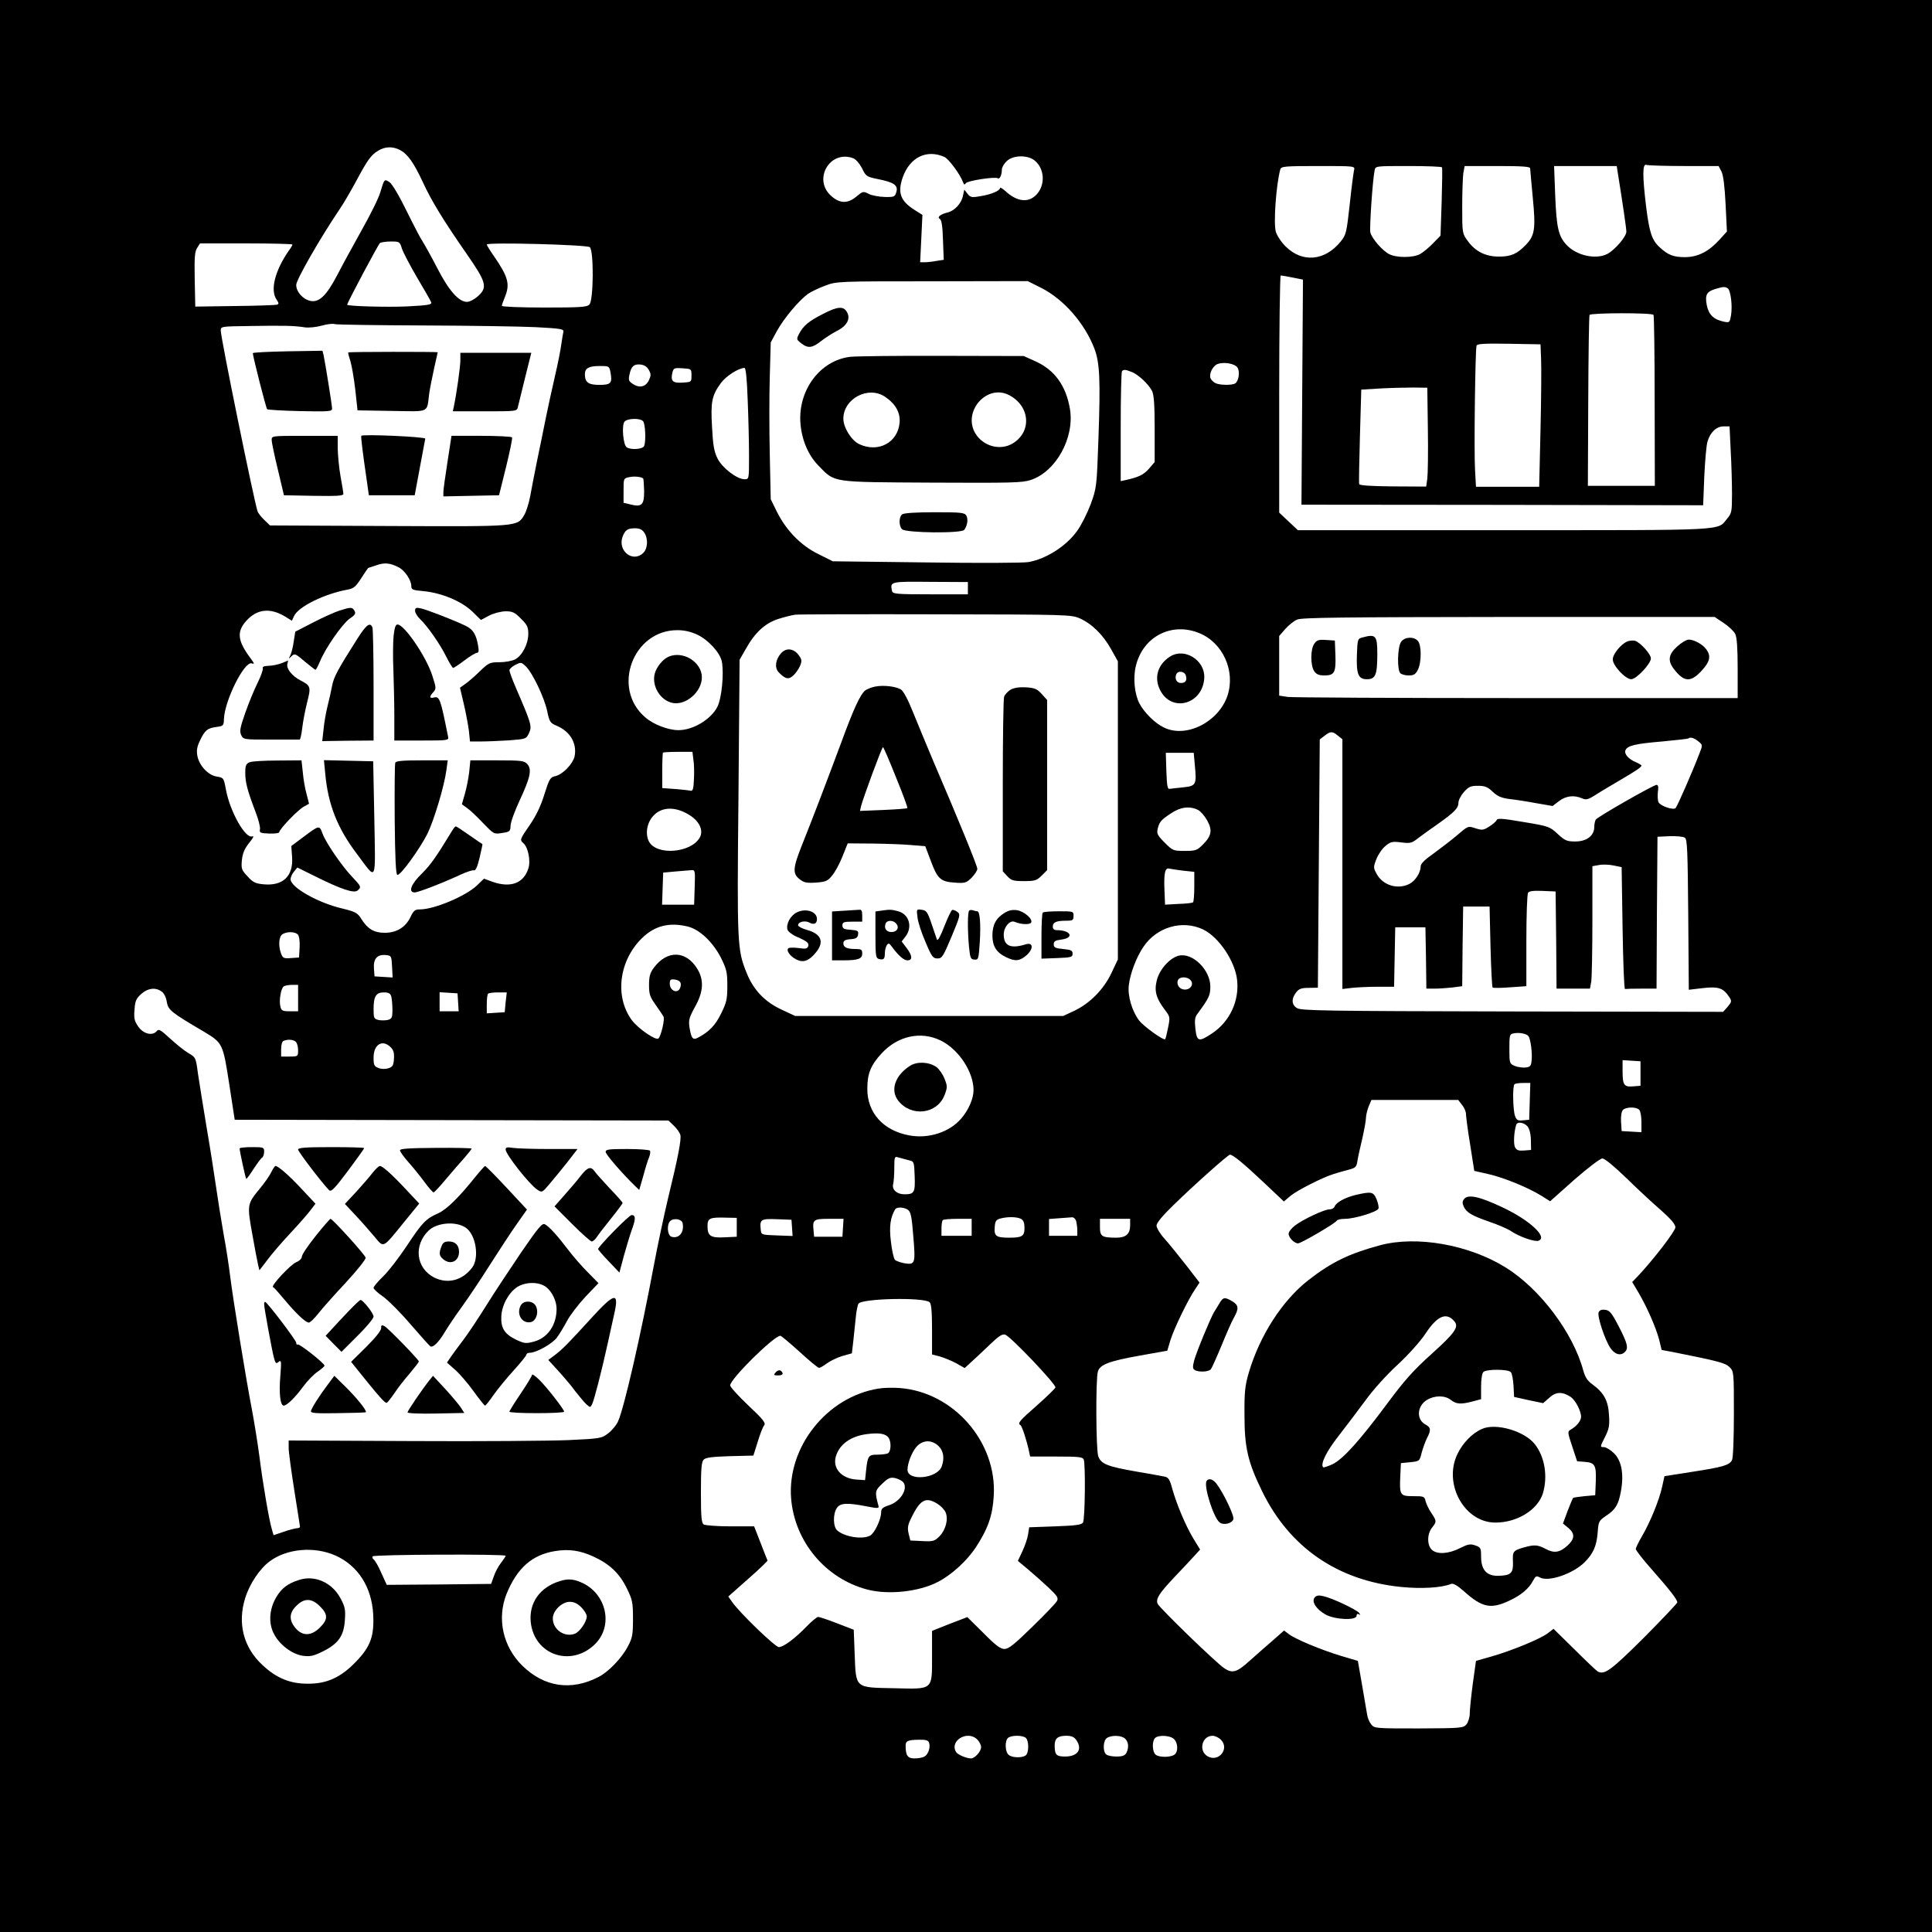 <?xml version="1.0" standalone="no"?>
<!DOCTYPE svg PUBLIC "-//W3C//DTD SVG 20010904//EN"
 "http://www.w3.org/TR/2001/REC-SVG-20010904/DTD/svg10.dtd">
<svg version="1.0" xmlns="http://www.w3.org/2000/svg"
 width="1024pt" height="1024pt" viewBox="0 0 1024 1024"
 preserveAspectRatio="xMidYMid meet">

<g transform="translate(0,1024) scale(0.1,-0.1)"
fill="#000000" stroke="none">
<path d="M0 5120 l0 -5120 5120 0 5120 0 0 5120 0 5120 -5120 0 -5120 0 0
-5120z m2120 4325 c40 -21 73 -67 120 -168 46 -100 106 -199 233 -382 105
-151 113 -178 59 -226 -18 -16 -43 -29 -57 -29 -44 0 -97 61 -159 182 -32 62
-67 124 -76 138 -10 14 -48 87 -85 162 -39 80 -77 144 -91 153 -27 17 -27 17
-48 -53 -8 -30 -53 -120 -98 -200 -45 -81 -104 -188 -130 -239 -57 -109 -96
-147 -142 -138 -40 8 -76 48 -76 85 0 27 125 245 228 398 22 31 60 98 87 147
63 118 81 143 119 166 37 23 77 24 116 4z m2886 -37 c23 -11 83 -92 98 -133 5
-15 9 -16 15 -6 8 13 155 36 170 26 10 -6 21 18 21 46 0 11 11 31 25 44 32 33
110 35 148 5 54 -43 59 -131 10 -182 -43 -45 -104 -37 -165 20 -16 14 -28 21
-28 15 0 -14 -47 -34 -105 -43 -45 -8 -52 -6 -67 13 l-17 22 -7 -32 c-8 -41
-44 -80 -81 -89 -40 -10 -58 -25 -41 -35 9 -6 14 -41 16 -112 l4 -104 -39 -6
c-21 -4 -49 -7 -62 -7 l-24 0 6 125 6 126 -38 24 c-79 49 -95 93 -66 176 38
106 127 149 221 107z m-483 -7 c14 -6 33 -28 46 -53 20 -42 24 -45 83 -57 86
-17 109 -33 99 -68 -7 -26 -11 -28 -62 -27 -30 1 -68 8 -84 16 -29 15 -31 15
-65 -13 -46 -39 -88 -39 -134 2 -100 88 -7 247 117 200z m4403 -41 l183 0 15
-29 c10 -19 17 -77 22 -173 l7 -145 -38 -42 c-58 -64 -114 -93 -183 -94 -62 0
-91 11 -135 52 -42 38 -55 79 -72 214 -20 165 -20 231 1 223 9 -3 98 -6 200
-6z m-1749 -21 c-3 -12 -14 -93 -23 -181 -17 -152 -19 -162 -48 -198 -84 -104
-204 -114 -292 -26 -23 22 -46 58 -52 78 -13 48 2 250 24 331 5 15 23 17 201
17 194 0 195 0 190 -21z m466 14 c2 -5 1 -88 -2 -185 l-6 -177 -40 -41 c-22
-23 -53 -48 -69 -57 -38 -20 -124 -20 -163 0 -37 19 -91 82 -100 115 -5 22 12
280 23 330 4 22 6 22 179 22 95 0 176 -3 178 -7z m467 -5 c0 -7 7 -77 14 -155
16 -165 11 -201 -36 -250 -47 -49 -79 -63 -143 -63 -71 0 -125 27 -165 82 -30
41 -30 41 -30 182 0 78 3 158 6 179 l7 37 173 0 c132 0 174 -3 174 -12z m464
-20 c26 -162 46 -298 46 -316 0 -26 -61 -97 -101 -118 -61 -31 -163 -9 -216
48 -43 46 -53 91 -60 258 l-6 160 166 0 166 0 5 -32z m-6444 -405 c7 -21 43
-90 80 -153 38 -64 72 -123 75 -131 5 -14 -12 -17 -126 -23 -108 -5 -319 1
-319 9 0 10 166 322 174 327 6 4 32 8 58 8 45 0 47 -1 58 -37z m-580 21 c0 -3
-8 -18 -19 -32 -74 -107 -100 -210 -65 -260 12 -18 13 -23 2 -27 -7 -2 -107
-6 -223 -7 l-210 -3 -3 144 c-2 116 0 148 13 167 l15 24 245 0 c135 0 245 -3
245 -6z m1576 -14 c22 -19 20 -282 -2 -304 -13 -14 -49 -16 -240 -16 -123 0
-224 4 -224 9 0 5 7 25 15 44 29 70 20 107 -56 218 -22 31 -39 59 -39 63 0 13
530 -1 546 -14z m3725 -161 l55 -11 -4 -596 -4 -597 1064 -1 1065 -2 6 152 c4
83 11 166 17 185 14 49 47 81 85 81 l32 0 6 -127 c4 -71 7 -174 7 -230 0 -94
-2 -104 -25 -131 -55 -66 20 -62 -1184 -62 l-1092 0 -49 46 -50 47 0 628 c0
346 4 629 8 629 5 0 33 -5 63 -11z m-1334 -54 c120 -60 233 -189 284 -324 28
-75 32 -164 21 -476 -9 -257 -10 -261 -41 -347 -18 -48 -50 -112 -72 -142 -57
-80 -163 -148 -257 -165 -26 -5 -270 -6 -543 -2 l-495 6 -76 38 c-93 45 -171
126 -220 224 l-33 67 -5 236 c-3 129 -3 316 0 415 l5 180 33 61 c37 67 115
160 164 196 17 12 59 32 92 44 60 23 67 23 567 23 l506 1 70 -35z m3640 -3
c16 -10 26 -92 18 -142 -7 -40 -8 -41 -38 -35 -54 11 -81 37 -91 89 -10 54 0
71 48 85 40 12 49 12 63 3z m-393 -141 c3 -5 6 -210 6 -457 l1 -449 -178 0
-177 0 2 448 c1 247 4 452 7 458 8 11 332 12 339 0z m-6524 -56 c245 -1 514
-5 598 -9 134 -7 152 -10 148 -25 -2 -9 -7 -38 -11 -66 -3 -27 -19 -106 -35
-175 -16 -69 -38 -170 -49 -225 -11 -55 -31 -154 -45 -220 -13 -66 -30 -150
-36 -186 -7 -37 -21 -81 -31 -98 -38 -63 -25 -62 -719 -59 l-629 3 -30 29
c-17 16 -33 37 -36 46 -21 66 -195 920 -195 958 0 22 2 22 153 24 177 3 237 2
292 -7 23 -3 61 1 90 9 28 8 59 12 70 8 11 -3 220 -6 465 -7z m5928 -175 c2
-41 1 -211 -3 -377 l-7 -303 -168 0 -167 0 -5 89 c-6 95 1 637 8 659 3 10 42
12 171 10 l168 -3 3 -75z m-1610 -47 c15 -20 8 -73 -11 -85 -17 -11 -85 -10
-106 2 -10 5 -21 16 -25 25 -9 23 11 64 36 75 32 13 90 4 106 -17z m-3119 -14
c12 -22 12 -29 0 -55 -17 -35 -50 -42 -85 -19 -21 14 -24 21 -18 48 9 45 23
58 58 55 20 -2 35 -11 45 -29z m-203 -14 c10 -56 2 -65 -60 -65 -58 0 -76 14
-76 57 0 31 21 43 77 43 52 0 52 0 59 -35z m429 -15 c0 -35 0 -35 -48 -38 -52
-3 -64 8 -53 54 6 23 10 25 54 22 46 -3 47 -3 47 -38z m298 -132 c4 -95 7
-228 7 -295 0 -123 0 -123 -24 -123 -40 0 -118 60 -143 110 -18 36 -24 69 -29
166 -8 135 -1 168 47 234 27 37 93 79 125 80 7 0 13 -58 17 -172z m2034 151
c34 -12 90 -64 109 -101 10 -20 14 -71 14 -202 l0 -175 -30 -35 c-29 -33 -55
-45 -122 -60 l-28 -6 0 288 c0 159 3 292 7 295 9 9 17 9 50 -4z m1571 -304 c2
-121 0 -239 -3 -262 l-6 -42 -175 1 c-117 1 -177 5 -180 12 -2 6 0 121 4 256
l7 245 100 6 c55 3 134 5 175 5 l75 -1 3 -220z m-4160 43 c12 -12 17 -104 6
-132 -7 -17 -69 -22 -92 -7 -19 11 -28 117 -12 136 15 18 81 20 98 3z m1 -304
c2 -2 4 -31 5 -65 1 -74 -12 -88 -71 -73 l-38 9 0 65 c0 64 0 65 30 71 27 6
64 2 74 -7z m5 -286 c22 -31 20 -84 -4 -108 -55 -55 -138 10 -110 86 14 35 26
44 67 44 22 0 37 -7 47 -22z m-1301 -185 c32 -16 67 -68 67 -99 0 -19 7 -22
63 -27 97 -9 202 -53 259 -107 l47 -46 43 23 c25 13 62 22 87 23 37 0 49 -5
82 -39 33 -32 39 -45 39 -80 0 -54 -32 -116 -70 -136 -16 -8 -53 -15 -83 -15
-51 0 -57 -3 -103 -47 -27 -27 -62 -57 -78 -68 l-28 -20 20 -85 c11 -47 23
-111 27 -142 l6 -58 58 0 c32 0 99 3 149 6 90 7 91 7 106 39 17 35 11 53 -70
240 -19 44 -34 86 -34 92 0 7 14 20 31 29 30 15 32 15 55 -7 36 -34 98 -164
114 -237 12 -58 16 -64 49 -78 72 -30 109 -92 97 -160 -8 -42 -64 -100 -104
-108 -26 -6 -31 -15 -57 -97 -18 -60 -44 -113 -76 -160 -54 -78 -55 -81 -35
-98 25 -21 40 -95 26 -135 -25 -78 -94 -103 -189 -70 l-46 17 -37 -36 c-60
-57 -227 -127 -302 -127 -27 0 -34 -6 -51 -42 -26 -53 -73 -82 -136 -82 -56 0
-90 20 -123 72 -21 34 -31 39 -99 56 -131 30 -277 113 -277 156 0 10 8 28 18
40 l18 22 99 -49 c133 -66 201 -89 220 -73 21 18 20 21 -27 71 -56 58 -142
184 -159 232 -16 44 -17 44 -102 -20 l-63 -47 4 -57 c8 -102 -48 -156 -151
-146 -43 4 -56 10 -85 42 -32 34 -34 41 -30 86 4 37 14 60 38 91 22 26 28 39
17 35 -36 -14 -117 130 -139 245 -12 66 -13 66 -49 72 -46 7 -93 58 -103 110
-5 28 -2 48 14 81 26 55 40 66 88 72 36 5 38 7 39 43 4 98 108 306 147 294 16
-5 15 -2 -6 27 -69 92 -75 141 -22 199 57 63 127 70 207 21 l34 -21 11 24 c22
50 162 119 285 141 32 6 43 16 72 61 19 30 36 54 37 54 2 0 21 7 43 14 42 15
72 13 118 -11z m3017 -110 l0 -33 -199 0 c-182 0 -200 2 -203 18 -11 50 -10
50 203 48 l199 -1 0 -32z m592 -160 c65 -29 123 -86 166 -162 l37 -66 0 -790
0 -790 -34 -72 c-41 -87 -114 -161 -198 -201 l-58 -27 -710 0 -710 0 -73 34
c-90 42 -149 105 -185 195 -49 122 -51 146 -43 930 l6 729 32 56 c49 88 102
137 172 160 34 11 75 21 91 23 17 2 352 3 745 2 696 -1 717 -2 762 -21z m3414
-25 c27 -18 54 -44 61 -58 9 -17 13 -76 13 -182 l0 -158 -1169 0 c-642 0
-1189 3 -1215 6 l-46 7 0 158 0 158 32 37 c18 20 46 43 63 50 24 11 242 13
1121 14 l1092 0 48 -32z m-2779 -54 c125 -51 192 -201 149 -331 -47 -140 -219
-227 -337 -169 -47 22 -105 80 -130 128 -26 50 -34 135 -19 197 37 157 190
236 337 175z m-2661 -8 c59 -28 121 -96 130 -143 12 -65 -1 -195 -24 -240 -35
-67 -129 -123 -206 -123 -54 0 -133 30 -176 68 -180 153 -66 462 170 462 37 0
72 -8 106 -24z m3395 -535 l24 -19 0 -662 0 -662 50 6 c28 3 89 6 137 6 l87 0
3 158 3 157 80 0 80 0 3 -162 2 -163 43 0 c23 0 66 3 94 6 l53 7 2 211 3 211
70 0 70 0 5 -212 c3 -117 8 -214 11 -217 3 -3 44 -3 92 1 l87 6 0 241 c0 133
4 247 9 254 5 9 28 12 77 10 l69 -3 3 -257 2 -258 89 0 88 0 7 38 c3 20 6 166
6 324 l0 287 34 6 c18 4 53 3 77 -2 l44 -9 5 -324 c3 -179 8 -324 13 -322 4 1
43 2 87 2 l80 0 2 403 3 402 65 3 c36 1 72 -2 80 -8 13 -8 15 -67 18 -408 l3
-398 76 9 c82 9 107 1 140 -50 12 -19 11 -24 -10 -49 l-24 -27 -1118 2 c-989
2 -1121 4 -1141 18 -29 18 -30 49 -5 82 15 20 28 25 67 25 l49 1 5 658 5 658
25 19 c32 25 42 25 71 1z m1910 -30 c24 -19 24 -20 7 -63 -37 -97 -118 -282
-127 -291 -12 -12 -78 10 -90 30 -5 9 -6 34 -4 55 4 27 2 38 -7 38 -16 0 -312
-169 -322 -184 -4 -6 -8 -24 -8 -39 0 -46 -40 -77 -100 -77 -45 0 -55 4 -94
40 -42 39 -47 41 -180 63 -111 19 -139 21 -143 11 -3 -8 -21 -23 -40 -35 -31
-20 -38 -20 -73 -9 -39 13 -39 13 -97 -37 -32 -27 -88 -70 -125 -97 -45 -31
-68 -54 -68 -67 0 -33 -28 -78 -60 -94 -63 -32 -143 -7 -175 56 -16 29 -16 35
0 75 9 24 30 55 48 70 28 23 36 25 84 19 48 -6 56 -4 90 23 21 16 67 49 103
74 89 63 110 85 110 113 0 14 13 39 29 57 25 28 36 33 75 33 37 0 51 -6 78
-32 26 -24 45 -32 88 -38 30 -3 94 -13 142 -22 l87 -15 34 26 c37 28 80 33
121 15 22 -10 32 -8 73 18 26 17 84 51 128 77 84 49 115 70 115 78 0 3 -13 11
-29 18 -39 16 -63 43 -56 63 10 25 52 35 195 47 74 7 137 14 139 16 9 9 30 3
52 -15z m-5326 -96 c4 -22 5 -69 3 -105 -2 -52 -6 -64 -18 -61 -8 2 -45 6 -82
9 l-68 5 0 92 c0 50 2 94 4 96 2 2 38 4 80 4 l76 0 5 -40z m2658 -32 c10 -102
6 -109 -61 -116 -31 -3 -64 -7 -72 -8 -12 -3 -15 13 -18 94 l-3 97 74 0 74 0
6 -67z m-2674 -266 c50 -33 70 -80 50 -116 -46 -82 -228 -97 -269 -22 -21 40
-12 98 21 135 45 52 122 53 198 3z m2691 30 c14 -7 35 -32 48 -55 29 -52 24
-82 -23 -129 -30 -30 -38 -33 -95 -33 -61 0 -64 1 -107 44 -38 38 -43 48 -37
73 9 37 17 47 72 83 49 33 99 39 142 17z m-77 -322 l57 -6 0 -79 c0 -43 -3
-81 -7 -83 -5 -3 -39 -7 -78 -8 l-70 -4 -3 75 c-4 93 3 123 26 116 9 -2 43 -7
75 -11z m-2591 -87 l-3 -93 -85 0 -85 0 3 85 3 85 65 6 c36 3 74 6 85 7 19 2
20 -3 17 -90z m-36 -209 c63 -16 132 -82 175 -165 30 -61 34 -76 34 -149 0
-71 -4 -88 -33 -147 -30 -62 -64 -97 -121 -127 -29 -16 -37 -6 -47 56 -5 36
-1 51 30 107 44 79 48 140 13 199 -60 100 -161 103 -232 7 -20 -27 -25 -46
-25 -91 0 -49 5 -63 35 -105 19 -27 38 -55 42 -63 7 -15 -13 -101 -27 -115
-13 -13 -108 52 -142 98 -91 125 -67 314 54 433 68 67 146 86 244 62z m2730
-15 c84 -40 171 -170 181 -269 12 -110 -39 -219 -131 -281 -72 -48 -82 -46
-90 22 -5 44 -3 62 9 78 64 87 70 101 70 147 0 88 -93 180 -166 164 -48 -11
-104 -73 -118 -132 -14 -57 -3 -95 45 -158 26 -34 26 -38 15 -92 -6 -31 -13
-58 -15 -61 -9 -8 -115 68 -139 100 -37 49 -61 130 -54 186 7 62 40 148 77
203 70 105 206 145 316 93z m-4797 -28 c7 -8 11 -37 9 -68 l-3 -53 -43 -3
c-38 -3 -43 0 -52 23 -16 42 -12 93 8 104 25 15 68 13 81 -3z m499 -169 l3
-58 -48 3 -48 3 -3 41 c-4 52 17 76 62 72 30 -3 31 -4 34 -61z m4233 -73 c17
-21 0 -49 -31 -49 -27 0 -46 25 -37 49 8 21 51 21 68 0z m-2703 -17 c2 -10 -2
-24 -8 -32 -18 -21 -50 -1 -50 31 0 22 4 25 27 22 17 -2 29 -10 31 -21z
m-2028 -77 l0 -70 -44 0 c-39 0 -45 3 -50 26 -8 31 3 96 18 106 6 4 26 8 44 8
l32 0 0 -70z m-724 35 c13 -8 24 -30 28 -55 7 -43 21 -55 200 -160 96 -58 98
-62 131 -276 l29 -189 1149 -2 1150 -2 29 -28 c16 -15 31 -37 34 -48 6 -24
-11 -114 -66 -340 -21 -88 -55 -248 -75 -355 -68 -363 -155 -744 -188 -821 -8
-20 -32 -49 -52 -65 -37 -28 -41 -29 -214 -37 -97 -4 -470 -7 -829 -5 l-652 3
0 -40 c0 -22 14 -123 30 -225 16 -102 30 -188 30 -192 0 -5 -8 -8 -17 -8 -10
-1 -42 -9 -70 -19 l-53 -18 -9 31 c-14 45 -48 242 -66 386 -9 69 -27 181 -40
250 -30 154 -100 583 -115 705 -6 50 -21 151 -35 225 -13 74 -31 187 -40 250
-9 63 -31 205 -50 315 -18 110 -39 238 -46 286 -11 84 -12 85 -50 107 -21 12
-64 47 -97 77 -52 48 -61 53 -72 39 -23 -26 -71 -14 -98 26 -20 29 -23 44 -19
89 3 46 9 59 36 83 35 31 75 36 107 13z m1218 -27 c3 -13 6 -44 6 -70 0 -42
-3 -48 -25 -54 -14 -3 -36 -3 -50 0 -23 6 -25 11 -25 57 0 68 13 89 54 89 26
0 35 -5 40 -22z m354 -30 l3 -48 -50 0 -51 0 0 51 0 50 48 -3 47 -3 3 -47z
m252 0 l-5 -53 -47 -3 -48 -3 0 49 c0 27 3 52 7 55 3 4 27 7 52 7 l47 0 -6
-52z m5422 -181 c11 -18 20 -88 16 -127 -3 -30 -7 -35 -32 -38 -15 -2 -41 2
-57 8 -28 12 -29 14 -29 91 0 72 1 78 23 82 30 6 70 -2 79 -16z m-3114 -23
c94 -47 172 -166 172 -262 0 -44 -26 -105 -65 -150 -61 -72 -172 -109 -275
-90 -138 25 -224 120 -223 248 0 79 18 124 75 186 86 94 210 121 316 68z
m-3420 -6 c7 -7 12 -27 12 -45 0 -32 -1 -33 -45 -33 l-45 0 0 39 c0 22 5 42
13 44 22 10 53 7 65 -5z m503 -29 c15 -15 19 -30 17 -61 -2 -34 -7 -43 -29
-50 -16 -5 -37 -5 -52 1 -24 9 -27 16 -27 55 0 71 47 99 91 55z m6624 -139 l0
-65 -39 -3 c-48 -4 -56 6 -56 81 l0 58 48 -3 47 -3 0 -65z m-587 -147 l-3 -98
-33 -3 c-27 -3 -34 1 -42 23 -11 29 -14 158 -3 168 3 4 24 7 45 7 l39 0 -3
-97z m-359 -19 c12 -15 21 -36 21 -48 0 -11 9 -84 22 -162 l22 -140 75 -17
c83 -19 210 -71 281 -115 l46 -29 128 114 c73 64 138 113 149 113 12 0 63 -42
126 -103 58 -57 141 -134 184 -171 53 -47 77 -75 77 -91 0 -20 -117 -172 -200
-260 l-29 -30 34 -57 c44 -75 92 -184 109 -249 l13 -54 64 -12 c236 -47 274
-57 296 -79 23 -23 23 -27 23 -249 0 -126 -4 -234 -10 -244 -14 -27 -49 -37
-211 -62 l-147 -23 -12 -55 c-15 -70 -63 -188 -107 -263 -18 -31 -33 -62 -33
-68 0 -7 39 -57 88 -112 95 -108 132 -156 132 -171 0 -5 -80 -89 -177 -187
-175 -174 -209 -199 -245 -179 -7 4 -63 57 -123 117 l-111 109 -31 -24 c-38
-29 -190 -92 -299 -123 l-81 -23 -17 -122 c-9 -68 -16 -138 -16 -158 0 -19 -8
-44 -17 -56 -17 -20 -27 -21 -253 -22 -228 0 -235 0 -252 21 -10 12 -20 36
-22 53 -3 18 -15 89 -27 158 l-22 126 -91 27 c-105 32 -240 88 -275 115 l-25
19 -59 -52 c-33 -28 -88 -77 -123 -108 -68 -62 -92 -69 -135 -40 -44 29 -348
324 -354 343 -9 27 10 55 89 139 39 41 86 91 104 111 l33 36 -35 57 c-42 70
-88 179 -112 263 -14 53 -21 63 -43 67 -14 3 -82 15 -151 27 -150 26 -185 40
-199 81 -12 34 -14 406 -2 448 10 37 59 56 222 85 l146 26 17 57 c20 63 92
212 130 268 l24 36 -71 92 c-39 50 -90 113 -114 140 -24 26 -43 58 -43 70 0
14 31 52 88 107 105 103 291 269 301 269 16 0 73 -47 178 -146 l108 -102 34
29 c36 30 172 99 231 117 19 6 54 16 77 22 38 10 43 14 48 48 3 20 15 74 26
119 10 45 19 94 19 108 0 14 7 41 14 60 l15 35 230 0 230 0 20 -26z m939 -26
c7 -7 12 -36 12 -66 l0 -53 -52 3 -53 3 -3 48 c-2 27 2 55 9 63 14 17 70 19
87 2z m-593 -87 c11 -13 18 -38 19 -73 l1 -53 -37 -3 c-29 -2 -39 1 -48 17 -9
18 -6 80 6 119 5 18 39 14 59 -7z m-3280 -180 c30 -7 30 -7 33 -86 3 -86 -2
-95 -55 -95 -39 0 -67 25 -59 54 3 12 6 50 6 85 0 61 1 63 23 56 12 -3 36 -10
52 -14z m-2 -264 c14 -10 20 -38 27 -132 13 -152 11 -159 -44 -151 -22 4 -46
12 -53 19 -6 7 -16 50 -21 96 -10 80 -3 129 23 172 9 13 48 11 68 -4z m-908
-92 l0 -50 -63 -3 c-76 -4 -92 7 -92 59 0 43 11 48 105 45 l50 -1 0 -50z
m1506 45 c14 -8 19 -21 19 -49 0 -43 -13 -51 -80 -51 -70 0 -81 8 -78 53 2 34
7 42 28 48 39 11 89 10 111 -1z m293 -12 c3 -13 6 -35 6 -50 l0 -28 -75 0 -75
0 0 44 0 45 53 4 c28 2 59 4 68 5 10 1 19 -8 23 -20z m-2086 -11 c10 -49 -20
-84 -59 -72 -22 7 -26 64 -7 83 18 18 62 11 66 -11z m580 -25 l3 -43 -83 3
c-83 3 -83 3 -86 31 -6 54 1 58 85 55 l78 -3 3 -43z m270 1 l-3 -48 -75 0 -75
0 -3 33 c-6 58 0 62 83 62 l76 0 -3 -47z m682 2 l0 -45 -80 0 -80 0 0 38 c0
21 3 42 7 45 3 4 39 7 80 7 l73 0 0 -45z m840 11 c0 -46 -22 -66 -73 -66 -77
0 -87 7 -87 56 l0 44 80 0 80 0 0 -34z m-1063 -408 c9 -7 13 -49 13 -144 l0
-133 43 -11 c23 -7 62 -23 86 -36 l44 -25 36 33 c20 18 64 59 97 91 48 46 66
58 82 53 29 -10 272 -265 266 -280 -3 -7 -47 -50 -99 -96 -94 -82 -103 -94
-86 -104 8 -5 33 -81 45 -138 l6 -28 139 0 c117 0 140 -2 145 -16 10 -25 7
-318 -4 -334 -7 -12 -39 -16 -147 -20 l-138 -5 -6 -38 c-3 -21 -17 -61 -30
-89 l-24 -51 55 -46 c30 -25 79 -69 109 -97 45 -43 52 -53 43 -70 -5 -10 -64
-72 -130 -136 -95 -93 -126 -118 -148 -118 -21 0 -47 19 -112 85 l-85 84 -94
-36 -93 -37 0 -133 c0 -183 8 -176 -201 -171 -209 4 -202 -2 -209 179 l-5 131
-88 34 c-49 19 -94 34 -101 34 -6 0 -34 -23 -61 -51 -63 -65 -123 -109 -147
-109 -19 0 -203 177 -246 237 l-22 31 105 93 c58 51 104 95 103 98 -2 3 -18
45 -37 94 l-34 87 -126 0 c-69 0 -133 5 -141 10 -12 8 -15 38 -15 169 0 129 3
163 15 175 11 11 47 15 139 18 l124 3 23 73 c12 40 27 79 34 87 10 12 -3 30
-84 106 -53 50 -96 98 -96 106 0 34 233 264 266 263 5 0 51 -39 102 -85 51
-47 97 -85 103 -85 6 0 25 11 42 24 18 13 55 31 82 39 l50 14 7 59 c3 32 9 88
13 124 3 36 10 72 15 80 17 28 345 35 377 8z m-3148 -1343 c119 -54 191 -167
199 -311 6 -115 -14 -171 -90 -250 -81 -85 -156 -119 -258 -118 -93 0 -166 30
-240 100 -99 92 -132 219 -91 352 23 76 77 157 131 197 92 68 237 80 349 30z
m1366 -5 c86 -39 139 -90 177 -168 30 -61 33 -74 33 -162 0 -84 -3 -101 -27
-146 -33 -63 -103 -136 -157 -163 -144 -74 -286 -53 -402 60 -103 101 -136
248 -85 379 56 138 135 209 258 229 75 12 133 3 203 -29z m-465 4 c0 -3 -11
-20 -25 -38 -14 -18 -31 -50 -38 -72 l-14 -39 -276 -3 -277 -2 -29 63 c-15 36
-34 67 -40 71 -6 4 -9 12 -6 17 7 10 705 13 705 3z m2500 -974 c11 -11 20 -29
20 -40 0 -23 -33 -60 -54 -60 -23 0 -70 20 -78 33 -38 60 60 119 112 67z m258
8 c14 -14 16 -67 3 -87 -12 -19 -74 -20 -95 -2 -19 16 -21 72 -4 89 16 16 80
16 96 0z m266 -10 c35 -49 9 -88 -59 -88 -46 0 -55 9 -55 59 0 37 17 51 61 51
28 0 42 -6 53 -22z m260 6 c18 -18 20 -47 6 -75 -8 -14 -21 -19 -53 -19 -24 0
-48 5 -55 12 -18 18 -15 75 6 87 26 16 79 13 96 -5z m258 -1 c21 -19 24 -66 4
-82 -19 -16 -82 -17 -101 -1 -18 15 -20 71 -3 88 17 17 78 15 100 -5z m249 -4
c47 -47 -11 -121 -70 -88 -50 28 -31 109 26 109 12 0 32 -9 44 -21z m-1547
-15 c9 -24 -4 -63 -24 -74 -10 -6 -34 -10 -53 -10 -36 0 -47 15 -47 67 0 26
11 31 71 32 34 1 49 -3 53 -15z"/>
<path d="M4360 8575 c-73 -37 -103 -62 -125 -105 -14 -27 -14 -30 11 -49 37
-29 59 -26 107 12 22 17 59 41 81 52 54 27 75 64 56 99 -18 35 -50 33 -130 -9z"/>
<path d="M4508 8349 c-162 -18 -282 -180 -265 -359 8 -85 42 -164 95 -218 89
-91 62 -87 601 -90 421 -2 480 -1 524 14 134 44 233 224 208 376 -21 124 -81
207 -183 253 l-62 28 -430 1 c-237 1 -457 -2 -488 -5z m183 -212 c55 -37 82
-84 77 -138 -10 -106 -114 -160 -214 -113 -42 20 -84 88 -84 135 0 106 132
176 221 116z m657 9 c112 -58 122 -194 20 -256 -66 -40 -156 -16 -198 52 -70
116 60 265 178 204z"/>
<path d="M4782 7514 c-18 -13 -19 -61 -1 -79 20 -20 318 -23 330 -3 17 24 21
56 11 75 -10 16 -26 18 -168 18 -96 0 -163 -4 -172 -11z"/>
<path d="M1340 8368 c0 -16 70 -292 76 -297 3 -3 82 -8 175 -10 155 -3 169 -2
169 14 0 18 -36 240 -45 283 l-6 23 -184 -3 c-102 -2 -185 -6 -185 -10z"/>
<path d="M1846 8372 c-2 -1 3 -21 11 -45 7 -23 19 -91 26 -152 l12 -110 182
-3 c206 -3 184 -13 198 93 4 28 16 87 26 133 10 45 19 84 19 85 0 3 -471 3
-474 -1z"/>
<path d="M2440 8330 c0 -35 -21 -182 -35 -247 l-5 -23 170 0 c168 0 170 0 175
23 3 12 20 82 38 155 l33 132 -188 0 -188 0 0 -40z"/>
<path d="M1915 7930 c-3 -5 8 -93 28 -230 l12 -85 121 0 122 0 27 145 c15 80
28 150 29 155 1 10 -333 25 -339 15z"/>
<path d="M1440 7908 c0 -13 15 -84 33 -158 l32 -135 158 -3 c122 -2 157 0 157
10 0 7 -7 49 -15 93 -8 44 -14 110 -15 148 l0 67 -175 0 c-175 0 -175 0 -175
-22z"/>
<path d="M2372 7793 c-12 -76 -22 -148 -22 -161 l0 -23 148 3 147 3 37 149
c20 82 35 153 32 158 -3 4 -76 8 -163 8 l-158 0 -21 -137z"/>
<path d="M1800 7004 c-25 -8 -88 -36 -140 -63 l-95 -49 -8 -51 c-4 -29 -12
-62 -18 -74 -11 -21 -10 -21 6 -5 17 16 21 14 70 -28 29 -24 55 -44 57 -44 3
0 13 19 23 42 27 69 119 201 157 228 30 20 35 28 27 42 -11 21 -19 21 -79 2z"/>
<path d="M2200 7003 c0 -11 12 -30 26 -44 38 -35 108 -135 140 -201 16 -32 32
-58 36 -58 4 0 31 18 60 40 29 22 59 40 66 40 9 0 11 10 6 38 -10 59 -27 86
-64 104 -61 30 -204 85 -237 93 -28 6 -33 4 -33 -12z"/>
<path d="M1893 6853 c-104 -164 -124 -201 -133 -249 -5 -27 -16 -75 -24 -107
-8 -32 -18 -87 -21 -122 l-7 -63 136 2 136 1 0 292 c0 160 -3 298 -6 307 -12
31 -33 15 -81 -61z"/>
<path d="M2086 6868 c-3 -35 -4 -115 -1 -178 2 -63 5 -173 5 -245 l0 -130 145
0 c139 0 144 1 140 20 -40 200 -45 216 -75 208 -24 -6 -26 4 -3 29 16 18 15
23 -6 88 -32 100 -148 270 -184 270 -11 0 -16 -18 -21 -62z"/>
<path d="M1490 6724 c-19 -7 -50 -13 -68 -13 -23 -1 -32 -5 -29 -13 2 -7 -10
-42 -28 -78 -18 -36 -47 -107 -65 -158 -27 -77 -31 -97 -22 -117 12 -25 12
-25 157 -25 80 0 148 0 153 0 4 0 10 28 14 62 4 35 16 96 26 136 21 81 19 88
-36 116 -43 22 -75 62 -69 86 3 11 4 19 4 19 -1 -1 -18 -7 -37 -15z"/>
<path d="M1323 6200 c-19 -8 -23 -17 -23 -57 0 -51 12 -95 55 -208 15 -38 25
-79 23 -90 -4 -19 1 -21 49 -23 29 -1 53 2 53 7 0 16 101 121 131 136 l27 15
-13 51 c-8 27 -17 79 -20 115 l-7 64 -127 -1 c-69 0 -136 -4 -148 -9z"/>
<path d="M1724 6138 c15 -162 64 -287 167 -423 108 -144 99 -164 93 186 l-6
304 -130 3 -131 3 7 -73z"/>
<path d="M2095 6197 c-3 -7 -4 -142 -3 -301 2 -207 6 -290 14 -293 16 -5 117
135 159 217 35 71 90 254 101 338 l7 52 -137 0 c-101 0 -138 -3 -141 -13z"/>
<path d="M2487 6149 c-4 -33 -14 -86 -23 -116 l-16 -56 28 -20 c16 -11 54 -47
85 -80 56 -58 57 -59 100 -52 41 6 44 9 45 38 0 18 22 78 48 134 57 122 66
165 41 193 -16 18 -31 20 -160 20 l-142 0 -6 -61z"/>
<path d="M2397 5838 c-87 -143 -114 -181 -161 -228 -58 -56 -74 -100 -38 -100
19 0 153 52 245 95 31 14 63 25 70 22 8 -2 18 21 29 67 9 39 16 71 15 72 -1 0
-32 21 -69 47 -37 26 -69 47 -72 47 -3 0 -12 -10 -19 -22z"/>
<path d="M4141 6779 c-30 -33 -37 -76 -15 -101 35 -37 54 -42 79 -18 13 12 29
35 36 52 10 25 9 33 -8 56 -26 35 -65 40 -92 11z"/>
<path d="M4638 6601 c-20 -4 -44 -14 -53 -21 -26 -22 -61 -97 -129 -283 -81
-217 -152 -403 -205 -535 -49 -123 -51 -152 -13 -182 23 -18 37 -21 86 -18 52
4 63 8 86 37 15 17 40 63 55 101 l28 70 131 -1 c72 -1 165 -4 206 -8 l74 -6
28 -74 c36 -98 52 -114 127 -119 56 -4 62 -2 91 26 16 17 30 38 30 47 0 16
-102 265 -233 570 -35 83 -83 199 -107 258 -26 66 -51 113 -64 122 -28 17 -92
25 -138 16z m111 -481 c36 -88 63 -161 60 -163 -2 -3 -60 -7 -127 -10 l-124
-5 6 26 c11 43 110 312 116 312 3 0 34 -72 69 -160z"/>
<path d="M5357 6585 c-15 -9 -31 -26 -35 -38 -4 -12 -7 -225 -7 -474 l0 -451
24 -26 c21 -23 33 -26 89 -26 57 0 67 3 93 29 l29 29 0 451 0 451 -28 31 c-24
27 -37 33 -83 36 -36 2 -63 -2 -82 -12z"/>
<path d="M4223 5404 c-34 -17 -58 -62 -49 -92 4 -10 25 -27 49 -37 57 -25 67
-34 60 -52 -5 -12 -15 -13 -49 -8 -24 3 -48 3 -54 0 -16 -10 6 -43 40 -60 36
-19 67 -9 103 35 48 57 31 101 -49 122 -24 7 -44 18 -44 24 0 18 36 27 60 14
24 -13 40 -6 40 19 0 40 -59 59 -107 35z"/>
<path d="M4473 5413 l-63 -4 0 -129 0 -130 58 0 c81 0 102 8 102 36 0 21 -5
24 -34 24 -47 0 -66 9 -66 30 0 14 9 20 38 22 29 2 38 8 40 25 3 19 -2 22 -40
25 -35 2 -43 7 -43 23 0 17 7 20 53 20 l52 0 0 33 c0 25 -4 32 -17 30 -10 -1
-46 -3 -80 -5z"/>
<path d="M4668 5413 l-28 -4 0 -123 c0 -114 2 -124 19 -129 25 -6 31 0 31 32
0 14 5 33 10 41 9 13 13 12 28 -9 35 -47 62 -71 82 -71 28 0 26 26 -6 67 l-25
33 20 26 c39 50 20 118 -38 134 -37 10 -44 10 -93 3z m82 -68 c18 -21 5 -45
-25 -45 -27 0 -41 20 -31 45 7 19 40 19 56 0z"/>
<path d="M4863 5378 c2 -24 21 -82 42 -130 33 -79 40 -88 64 -88 24 0 30 10
75 117 46 110 47 117 30 130 -10 7 -22 12 -27 10 -5 -1 -24 -41 -42 -87 -20
-52 -35 -79 -39 -70 -3 8 -16 47 -29 85 -21 62 -27 70 -52 73 -27 4 -28 3 -22
-40z"/>
<path d="M5137 5414 c-9 -9 -9 -107 -1 -194 6 -58 9 -65 29 -66 21 -2 22 3 28
91 6 94 1 165 -13 165 -5 0 -15 2 -22 5 -8 3 -17 2 -21 -1z"/>
<path d="M5325 5402 c-46 -28 -65 -64 -65 -120 0 -57 21 -91 74 -116 48 -23
71 -20 108 12 37 34 34 69 -5 57 -80 -25 -117 -9 -117 52 0 40 33 78 58 67 32
-14 80 -16 87 -4 11 18 -36 60 -76 66 -23 3 -43 -1 -64 -14z"/>
<path d="M5527 5403 c-4 -3 -7 -60 -7 -125 l0 -119 83 3 c74 3 82 5 82 23 0
17 -8 21 -50 25 -42 4 -50 8 -50 25 0 16 8 21 40 25 70 9 52 49 -22 50 -16 0
-23 6 -23 19 0 23 19 31 71 31 35 0 39 3 39 25 0 25 -1 25 -78 25 -43 0 -82
-3 -85 -7z"/>
<path d="M7220 6861 c-24 -6 -25 -11 -28 -87 -4 -108 7 -134 53 -134 46 0 55
23 55 135 0 97 -8 106 -80 86z"/>
<path d="M7426 6838 c-19 -27 -22 -148 -4 -166 7 -7 27 -12 45 -12 26 0 36 6
48 30 20 39 20 134 -1 154 -23 24 -70 20 -88 -6z"/>
<path d="M6966 6828 c-21 -29 -21 -116 0 -146 11 -16 25 -22 53 -22 54 0 62
15 59 107 l-3 78 -47 3 c-39 3 -49 -1 -62 -20z"/>
<path d="M8625 6840 c-34 -14 -77 -67 -77 -95 0 -33 67 -105 98 -105 27 0 104
82 104 110 0 24 -57 86 -85 94 -11 2 -29 1 -40 -4z"/>
<path d="M8890 6814 c-47 -42 -52 -76 -18 -120 54 -70 89 -72 147 -9 44 48 51
77 25 113 -18 26 -65 52 -93 52 -12 0 -39 -16 -61 -36z"/>
<path d="M6203 6761 c-67 -42 -88 -112 -54 -179 62 -122 228 -74 234 67 3 92
-104 159 -180 112z m82 -101 c8 -26 -1 -40 -26 -40 -22 0 -34 22 -25 45 8 22
44 18 51 -5z"/>
<path d="M3545 6760 c-30 -12 -64 -53 -74 -88 -19 -66 28 -145 95 -158 71 -13
154 60 154 136 0 80 -98 142 -175 110z"/>
<path d="M1270 4153 c0 -14 31 -157 35 -161 2 -2 19 21 38 51 20 30 40 58 46
61 6 4 11 18 11 32 0 23 -3 24 -65 24 -36 0 -65 -3 -65 -7z"/>
<path d="M1580 4147 c0 -11 126 -176 164 -215 11 -11 29 7 100 102 47 63 86
117 86 121 0 3 -79 5 -175 5 -137 0 -175 -3 -175 -13z"/>
<path d="M2120 4143 c0 -7 20 -35 45 -63 24 -27 63 -75 85 -105 22 -30 44 -55
48 -55 4 0 34 32 67 72 33 39 77 90 98 113 20 23 37 45 37 47 0 3 -85 5 -190
4 -142 -1 -190 -4 -190 -13z"/>
<path d="M2680 4147 c0 -25 126 -185 167 -212 26 -17 26 -17 65 29 22 26 65
78 95 116 l54 70 -153 0 c-84 0 -170 3 -190 6 -30 5 -38 3 -38 -9z"/>
<path d="M3210 4135 c0 -14 89 -116 156 -181 l22 -21 22 76 c11 42 25 86 31
99 5 13 7 28 4 33 -4 5 -58 9 -121 9 -96 0 -114 -2 -114 -15z"/>
<path d="M1438 4028 c-8 -18 -36 -58 -61 -88 -67 -81 -68 -85 -40 -240 13 -74
27 -148 31 -164 l7 -29 42 55 c22 30 77 94 122 142 45 48 93 103 107 122 l26
34 -72 77 c-67 72 -125 123 -140 123 -4 0 -13 -15 -22 -32z"/>
<path d="M1974 4023 c-16 -21 -55 -66 -87 -101 l-59 -63 59 -63 c32 -34 76
-85 99 -112 49 -59 41 -63 156 79 l80 98 -63 67 c-78 84 -131 132 -145 132 -7
0 -24 -17 -40 -37z"/>
<path d="M2520 4003 c-88 -110 -152 -173 -198 -194 -64 -28 -84 -48 -167 -174
-40 -60 -95 -132 -124 -160 -28 -27 -51 -54 -51 -61 0 -6 22 -27 50 -46 27
-19 93 -85 145 -146 53 -61 100 -114 106 -118 14 -8 44 21 76 75 15 25 56 87
92 136 36 50 101 147 145 217 45 70 107 166 140 213 l59 84 -108 116 c-59 63
-110 115 -114 115 -3 -1 -26 -26 -51 -57z m-53 -269 c55 -35 75 -159 36 -212
-52 -69 -130 -89 -202 -53 -97 50 -110 172 -28 250 45 41 142 49 194 15z"/>
<path d="M2340 3634 c-14 -36 -13 -49 8 -67 38 -34 85 -13 85 38 0 35 -20 55
-54 55 -22 0 -32 -6 -39 -26z"/>
<path d="M3078 4008 c-18 -24 -57 -69 -86 -102 l-53 -60 93 -93 c51 -51 98
-93 104 -93 7 0 19 11 27 23 8 13 43 58 76 99 34 42 61 79 61 82 0 3 -30 38
-67 76 -36 39 -73 79 -80 90 -21 30 -38 25 -75 -22z"/>
<path d="M3253 3714 c-46 -47 -83 -89 -83 -94 0 -4 26 -34 57 -66 l56 -59 24
90 c14 50 33 114 44 143 19 53 18 72 -3 72 -7 0 -49 -39 -95 -86z"/>
<path d="M1673 3689 c-40 -50 -73 -99 -73 -109 0 -10 -13 -23 -30 -30 -31 -13
-136 -126 -123 -132 5 -1 32 -32 62 -68 61 -73 110 -119 128 -120 6 0 29 21
50 48 20 26 86 100 146 164 60 65 107 124 105 132 -3 16 -176 206 -186 206 -4
-1 -40 -42 -79 -91z"/>
<path d="M2763 3603 c-59 -87 -143 -214 -186 -283 -43 -69 -97 -150 -120 -180
-23 -30 -52 -70 -65 -88 l-23 -34 43 -38 c24 -21 68 -72 98 -114 30 -41 57
-76 61 -76 3 0 24 26 46 58 23 32 71 91 107 130 36 40 66 77 66 82 0 6 8 10
18 10 34 0 120 48 144 81 14 19 38 59 54 89 16 30 60 87 97 127 l69 72 -57 58
c-32 32 -78 85 -103 118 -55 73 -101 124 -124 136 -14 8 -35 -17 -125 -148z
m132 -185 c31 -24 55 -74 55 -115 0 -87 -48 -155 -121 -174 -41 -11 -50 -10
-93 10 -62 30 -82 62 -79 124 3 60 39 126 85 156 45 28 116 28 153 -1z"/>
<path d="M2760 3321 c-24 -45 5 -96 51 -89 29 4 46 50 30 84 -14 31 -65 34
-81 5z"/>
<path d="M3138 3258 c-123 -135 -156 -169 -197 -200 l-35 -26 54 -59 c29 -32
70 -80 90 -108 21 -27 47 -58 58 -68 20 -18 21 -18 30 0 11 21 50 173 82 318
12 55 28 128 36 163 26 115 2 111 -118 -20z"/>
<path d="M1850 3293 c-31 -32 -71 -75 -90 -96 l-34 -37 42 -43 42 -42 85 85
c47 46 85 92 85 102 0 17 -56 88 -69 88 -4 0 -31 -26 -61 -57z"/>
<path d="M1400 3327 c0 -19 40 -236 51 -280 9 -34 12 -37 26 -25 14 11 15 4 9
-73 -8 -93 -1 -159 18 -159 17 1 59 41 103 101 22 30 57 66 77 79 20 14 36 28
36 32 0 12 -133 117 -142 112 -4 -3 -8 1 -8 9 0 13 -155 217 -165 217 -3 0 -5
-6 -5 -13z"/>
<path d="M2020 3200 c0 -13 -31 -51 -80 -100 l-79 -78 32 -40 c113 -141 149
-182 157 -177 6 3 24 27 42 53 17 26 53 72 80 103 26 31 48 59 48 63 0 9 -163
177 -182 187 -15 8 -18 6 -18 -11z"/>
<path d="M2820 2953 c0 -5 -27 -50 -60 -99 -33 -49 -60 -92 -60 -96 0 -5 65
-8 145 -8 80 0 145 3 145 8 0 12 -96 135 -134 171 -20 19 -36 30 -36 24z"/>
<path d="M1737 2901 c-46 -61 -85 -123 -89 -140 -2 -11 24 -13 142 -11 80 1
147 3 149 5 7 8 -50 78 -109 136 l-58 57 -35 -47z"/>
<path d="M2274 2922 c-40 -51 -114 -160 -114 -168 0 -5 68 -8 151 -6 l150 3
-18 28 c-10 15 -47 60 -83 99 l-65 70 -21 -26z"/>
<path d="M4825 4592 c-81 -51 -108 -130 -64 -186 69 -88 206 -71 245 29 16 42
16 48 0 88 -9 23 -28 50 -42 61 -39 28 -102 31 -139 8z"/>
<path d="M7183 3906 c-56 -14 -101 -39 -110 -62 -3 -8 -15 -14 -27 -14 -27 0
-140 -53 -183 -86 -18 -14 -33 -33 -33 -43 0 -21 30 -51 50 -51 16 0 196 105
205 120 3 6 23 10 45 10 49 0 170 37 176 54 3 8 -2 30 -10 50 -17 40 -27 42
-113 22z"/>
<path d="M7761 3886 c-11 -13 -11 -22 -3 -41 15 -32 42 -48 137 -81 44 -15 96
-37 115 -50 43 -29 126 -58 145 -50 50 19 -49 110 -192 177 -120 57 -181 70
-202 45z"/>
<path d="M7315 3640 c-163 -44 -257 -89 -379 -184 -139 -108 -259 -294 -317
-491 -20 -68 -24 -102 -23 -225 0 -173 18 -250 94 -405 145 -297 400 -472 734
-506 108 -11 217 -5 267 16 12 4 33 -8 68 -39 96 -86 142 -96 238 -51 64 29
107 65 129 108 13 24 17 26 36 16 46 -25 175 20 236 80 47 47 64 86 70 158 4
59 7 63 43 88 51 33 67 59 80 130 17 91 4 162 -36 202 -18 18 -43 33 -54 33
-21 0 -21 1 5 52 22 44 26 61 22 118 -4 76 -27 118 -87 162 -27 19 -39 38 -49
73 -54 201 -230 435 -413 548 -194 120 -470 169 -664 117z m394 -404 c25 -29
1 -62 -120 -171 -98 -88 -145 -141 -237 -265 -148 -199 -234 -294 -290 -321
-24 -11 -46 -18 -49 -16 -16 17 17 84 83 168 40 52 105 137 143 189 40 55 111
134 169 187 59 55 119 122 147 164 63 96 112 116 154 65z m299 -269 c6 -7 12
-39 14 -72 l3 -59 77 -17 77 -16 33 29 c35 32 69 33 113 4 25 -17 55 -74 55
-105 0 -22 -24 -51 -56 -69 -16 -9 -16 -14 9 -88 l26 -79 39 -3 c56 -4 63 -18
60 -104 l-3 -73 -57 -5 c-31 -3 -58 -7 -61 -10 -2 -3 -15 -34 -29 -70 l-24
-65 28 -23 c36 -30 35 -57 -2 -92 -42 -39 -72 -44 -117 -20 -44 23 -60 24
-117 8 -56 -16 -60 -21 -57 -76 2 -59 -10 -72 -74 -74 -64 -3 -95 30 -95 102
0 45 -2 49 -31 59 -26 9 -38 7 -80 -14 -60 -31 -121 -35 -149 -10 -27 24 -27
84 0 118 25 32 25 35 -3 77 -13 19 -27 47 -31 63 -6 26 -9 27 -66 27 -70 0
-73 5 -68 110 l3 65 49 5 c49 5 50 5 61 50 7 25 19 59 28 77 23 44 21 57 -8
73 -49 26 -45 98 8 130 41 25 95 25 127 0 29 -23 53 -24 115 -8 l45 12 0 66
c0 38 5 71 12 78 16 16 132 16 146 -1z"/>
<path d="M7854 2666 c-52 -23 -102 -75 -130 -134 -75 -158 38 -362 202 -362
116 0 225 68 252 156 26 89 10 191 -42 258 -54 71 -208 116 -282 82z"/>
<path d="M6465 3335 c-8 -14 -22 -36 -30 -49 -20 -34 -93 -210 -106 -258 -8
-32 -8 -43 3 -49 20 -13 74 -11 86 4 5 6 31 64 57 127 26 63 55 130 66 148 26
46 24 65 -10 85 -39 23 -48 22 -66 -8z"/>
<path d="M8473 3284 c-8 -21 33 -145 62 -188 23 -35 55 -44 77 -22 21 20 14
47 -35 141 -35 67 -46 80 -70 83 -18 2 -29 -2 -34 -14z"/>
<path d="M6395 2390 c-16 -26 36 -192 69 -219 20 -16 64 -7 73 16 7 17 -53
142 -90 190 -19 24 -42 30 -52 13z"/>
<path d="M6968 1773 c-18 -22 8 -62 57 -90 50 -28 165 -33 165 -7 0 9 5 12 13
8 9 -6 9 -5 0 8 -16 18 -142 78 -189 88 -24 6 -37 4 -46 -7z"/>
<path d="M4110 2965 c-11 -13 -9 -15 15 -15 16 0 25 5 23 12 -7 19 -24 20 -38
3z"/>
<path d="M4655 2880 c-272 -44 -483 -309 -462 -581 18 -229 182 -426 404 -484
112 -29 272 -12 373 40 73 37 155 113 201 182 66 101 90 170 96 274 18 285
-212 550 -497 572 -36 3 -87 2 -115 -3z m53 -258 c18 -23 15 -79 -4 -86 -9 -3
-33 -6 -54 -6 -46 0 -51 -6 -59 -79 l-6 -56 -45 3 c-79 5 -128 59 -110 122 19
65 79 108 165 119 63 8 96 3 113 -17z m267 -47 c26 -25 32 -65 16 -108 -24
-64 -181 -79 -181 -17 0 34 22 91 46 120 33 39 83 41 119 5z m-187 -192 c26
-35 -16 -102 -76 -121 -35 -12 -42 -18 -42 -40 -1 -38 -35 -108 -58 -121 -41
-22 -135 -7 -174 27 -23 19 -24 89 -2 120 18 26 54 28 157 8 61 -12 67 -11 63
3 -20 73 -19 81 20 117 31 30 42 35 68 30 17 -4 37 -14 44 -23z m180 -113 c18
-11 37 -31 43 -44 17 -36 2 -94 -31 -128 -27 -27 -34 -29 -92 -26 l-63 3 -9
36 c-7 30 -5 45 13 82 48 99 77 115 139 77z"/>
<path d="M1585 1866 c-60 -19 -93 -44 -121 -92 -37 -63 -42 -137 -12 -194 30
-58 95 -107 153 -116 39 -5 55 -2 108 24 81 41 110 82 115 167 4 55 0 70 -24
115 -45 83 -136 123 -219 96z m111 -140 c43 -43 43 -69 0 -112 -46 -46 -93
-47 -130 -3 -35 42 -34 80 5 118 42 42 81 41 125 -3z"/>
<path d="M2968 1860 c-106 -32 -165 -115 -155 -217 18 -175 214 -242 341 -117
100 99 59 272 -76 328 -40 17 -68 19 -110 6z m113 -139 c16 -16 29 -38 29 -48
0 -28 -37 -82 -63 -92 -55 -21 -117 22 -117 81 0 41 48 88 90 88 22 0 41 -9
61 -29z"/>
</g>
</svg>
